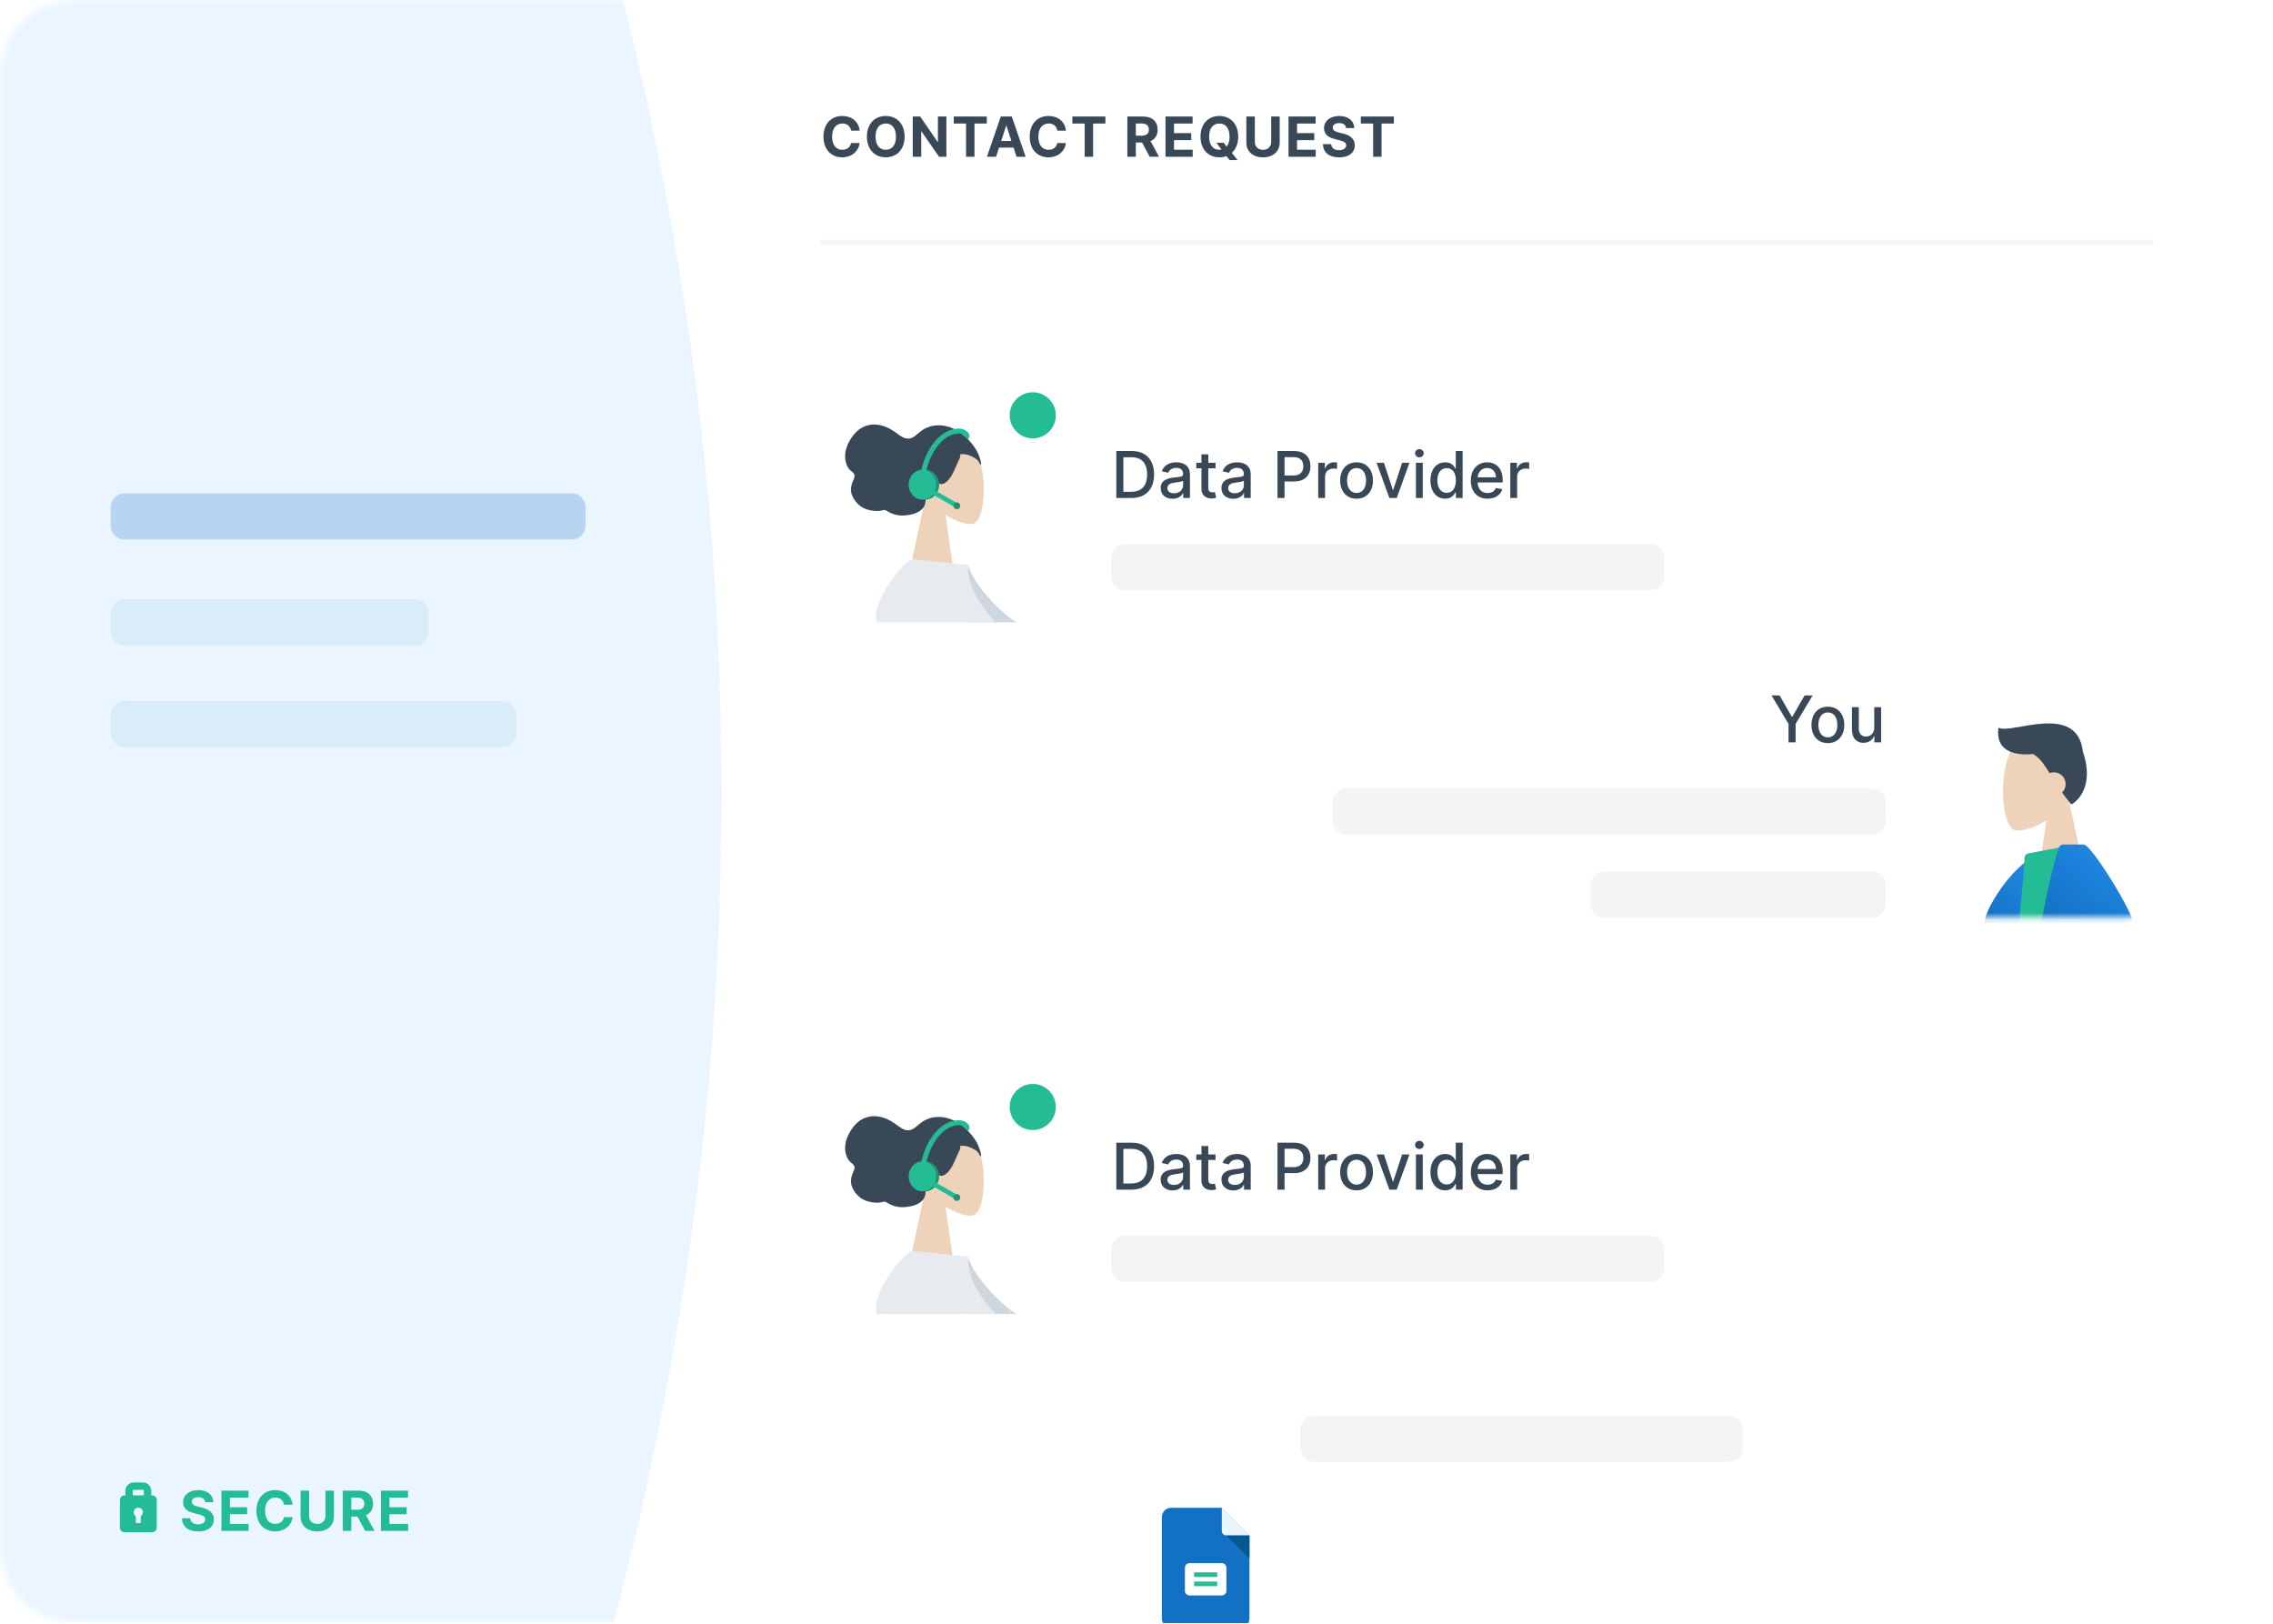 <svg width="315" height="225" viewBox="0 0 315 225" fill="none" xmlns="http://www.w3.org/2000/svg">
<g clip-path="url(#clip0_1_877)">
<path d="M0 10.223C0 4.577 4.577 0 10.223 0H304.777C310.423 0 315 4.577 315 10.223V214.686C315 220.332 310.423 224.909 304.777 224.909H10.223C4.577 224.909 0 220.332 0 214.686V10.223Z" fill="white"/>
<mask id="mask0_1_877" style="mask-type:luminance" maskUnits="userSpaceOnUse" x="0" y="0" width="315" height="225">
<path d="M0 10.223C0 4.577 4.577 0 10.223 0H304.777C310.423 0 315 4.577 315 10.223V214.686C315 220.332 310.423 224.909 304.777 224.909H10.223C4.577 224.909 0 220.332 0 214.686V10.223Z" fill="#F8F9FC"/>
</mask>
<g mask="url(#mask0_1_877)">
<path d="M99.995 109.899C99.995 355.855 -99.393 555.243 -345.35 555.243C-591.307 555.243 -790.695 355.855 -790.695 109.899C-790.695 -136.058 -591.307 -335.446 -345.35 -335.446C-99.393 -335.446 99.995 -136.058 99.995 109.899Z" fill="#EBF5FF"/>
</g>
<path d="M119.137 18.1C118.982 16.812 118.007 16.071 116.716 16.071C115.243 16.071 114.119 17.112 114.119 18.936C114.119 20.755 115.224 21.8 116.716 21.8C118.146 21.8 119.009 20.85 119.137 19.824L117.944 19.818C117.833 20.414 117.365 20.757 116.735 20.757C115.889 20.757 115.314 20.129 115.314 18.936C115.314 17.776 115.88 17.114 116.744 17.114C117.389 17.114 117.855 17.487 117.944 18.1H119.137ZM125.362 18.936C125.362 17.112 124.229 16.071 122.751 16.071C121.264 16.071 120.14 17.112 120.14 18.936C120.14 20.752 121.264 21.8 122.751 21.8C124.229 21.8 125.362 20.76 125.362 18.936ZM124.167 18.936C124.167 20.118 123.606 20.757 122.751 20.757C121.893 20.757 121.335 20.118 121.335 18.936C121.335 17.754 121.893 17.115 122.751 17.115C123.606 17.115 124.167 17.754 124.167 18.936ZM131.155 16.148H129.982V19.655H129.933L127.526 16.148H126.491V21.724H127.67V18.214H127.711L130.137 21.724H131.155V16.148ZM132.173 17.12H133.879V21.724H135.045V17.12H136.752V16.148H132.173V17.12ZM138.035 21.724L138.448 20.453H140.461L140.874 21.724H142.138L140.215 16.148H138.696L136.771 21.724H138.035ZM138.748 19.533L139.434 17.422H139.477L140.163 19.533H138.748ZM147.722 18.1C147.567 16.813 146.593 16.071 145.302 16.071C143.828 16.071 142.704 17.112 142.704 18.936C142.704 20.755 143.81 21.8 145.302 21.8C146.731 21.8 147.594 20.85 147.722 19.824L146.53 19.818C146.418 20.414 145.95 20.757 145.321 20.757C144.474 20.757 143.899 20.129 143.899 18.936C143.899 17.776 144.466 17.115 145.329 17.115C145.974 17.115 146.44 17.487 146.53 18.1H147.722ZM148.611 17.12H150.318V21.724H151.484V17.12H153.19V16.148H148.611V17.12ZM156.23 21.724H157.409V19.747H158.27L159.326 21.724H160.628L159.444 19.557C160.078 19.285 160.429 18.732 160.429 17.97C160.429 16.861 159.697 16.148 158.43 16.148H156.23V21.724ZM157.409 18.8V17.112H158.205C158.885 17.112 159.215 17.414 159.215 17.97C159.215 18.522 158.885 18.8 158.21 18.8L157.409 18.8ZM161.518 21.724H165.286V20.752H162.697V19.421H165.082V18.449H162.697V17.12H165.275V16.148H161.518V21.724ZM171.593 18.936C171.593 17.112 170.46 16.071 168.981 16.071C167.494 16.071 166.37 17.112 166.37 18.936C166.37 20.752 167.494 21.8 168.981 21.8C169.33 21.8 169.659 21.743 169.959 21.629L170.408 22.182H171.508L170.71 21.18C171.255 20.692 171.593 19.93 171.593 18.936ZM168.573 19.786L169.286 20.727C169.191 20.747 169.087 20.757 168.981 20.757C168.124 20.757 167.565 20.118 167.565 18.936C167.565 17.754 168.124 17.115 168.981 17.115C169.836 17.115 170.397 17.754 170.397 18.936C170.397 19.543 170.248 20.009 169.989 20.316L169.575 19.786H168.573ZM176.166 16.148V19.669C176.166 20.306 175.719 20.766 175.033 20.766C174.35 20.766 173.9 20.306 173.9 19.669V16.148H172.722V19.769C172.722 20.989 173.642 21.803 175.033 21.803C176.419 21.803 177.344 20.989 177.344 19.769V16.148H176.166ZM178.57 21.724H182.338V20.752H179.749V19.421H182.135V18.449H179.749V17.12H182.327V16.148H178.57V21.724ZM186.546 17.752H187.675C187.659 16.758 186.842 16.071 185.601 16.071C184.378 16.071 183.482 16.747 183.488 17.759C183.485 18.582 184.065 19.053 185.007 19.279L185.614 19.432C186.221 19.579 186.559 19.753 186.562 20.128C186.559 20.537 186.173 20.815 185.573 20.815C184.961 20.815 184.52 20.532 184.481 19.973H183.341C183.371 21.18 184.234 21.803 185.587 21.803C186.948 21.803 187.749 21.152 187.752 20.131C187.749 19.203 187.049 18.71 186.08 18.492L185.579 18.372C185.094 18.261 184.688 18.081 184.697 17.681C184.697 17.321 185.016 17.057 185.593 17.057C186.156 17.057 186.502 17.313 186.546 17.752ZM188.588 17.12H190.295V21.724H191.461V17.12H193.168V16.148H188.588V17.12Z" fill="#394856"/>
<path d="M113.732 33.225H298.387V33.864H113.732V33.225Z" fill="#E7EBEF" fill-opacity="0.5"/>
<path d="M28.429 208.157H29.558C29.542 207.163 28.725 206.477 27.484 206.477C26.261 206.477 25.366 207.152 25.371 208.165C25.368 208.987 25.948 209.459 26.89 209.685L27.497 209.837C28.104 209.984 28.443 210.159 28.445 210.534C28.442 210.943 28.055 211.221 27.457 211.221C26.843 211.221 26.402 210.938 26.364 210.379H25.224C25.254 211.585 26.117 212.209 27.47 212.209C28.831 212.209 29.632 211.558 29.635 210.537C29.632 209.609 28.932 209.116 27.963 208.898L27.462 208.778C26.977 208.667 26.572 208.487 26.58 208.087C26.58 207.727 26.898 207.463 27.475 207.463C28.039 207.463 28.385 207.719 28.429 208.157ZM30.683 212.13H34.452V211.158H31.862V209.826H34.248V208.855H31.862V207.526H34.44V206.554H30.683V212.13ZM40.554 208.506C40.399 207.218 39.424 206.477 38.133 206.477C36.66 206.477 35.536 207.517 35.536 209.341C35.536 211.161 36.641 212.206 38.133 212.206C39.563 212.206 40.426 211.256 40.554 210.23L39.361 210.224C39.25 210.82 38.781 211.163 38.152 211.163C37.305 211.163 36.731 210.534 36.731 209.341C36.731 208.182 37.297 207.52 38.16 207.52C38.806 207.52 39.272 207.893 39.362 208.506H40.554ZM45.099 206.554V210.074C45.099 210.711 44.652 211.171 43.966 211.171C43.283 211.171 42.834 210.711 42.834 210.074V206.554H41.655V210.175C41.655 211.394 42.575 212.209 43.966 212.209C45.352 212.209 46.278 211.394 46.278 210.175V206.554H45.099ZM47.504 212.13H48.682V210.153H49.543L50.599 212.13H51.901L50.716 209.963C51.351 209.69 51.702 209.138 51.702 208.375C51.702 207.267 50.969 206.554 49.703 206.554H47.504V212.13ZM48.682 209.205V207.517H49.477C50.158 207.517 50.487 207.819 50.487 208.375C50.487 208.928 50.158 209.205 49.483 209.205H48.682ZM52.791 212.13H56.559V211.158H53.97V209.826H56.355V208.855H53.97V207.526H56.548V206.554H52.791V212.13Z" fill="#24BC94"/>
<path opacity="0.24" d="M79.229 68.367H17.252C16.193 68.367 15.335 69.225 15.335 70.284V72.84C15.335 73.898 16.193 74.757 17.252 74.757H79.229C80.288 74.757 81.146 73.898 81.146 72.84V70.284C81.146 69.225 80.288 68.367 79.229 68.367Z" fill="#1371C3"/>
<path opacity="0.08" d="M57.505 83.063H17.252C16.193 83.063 15.335 83.921 15.335 84.98V87.535C15.335 88.594 16.193 89.452 17.252 89.452H57.505C58.564 89.452 59.422 88.594 59.422 87.535V84.98C59.422 83.921 58.564 83.063 57.505 83.063Z" fill="#1371C3"/>
<path opacity="0.08" d="M69.645 97.12H17.252C16.193 97.12 15.335 97.978 15.335 99.037V101.592C15.335 102.651 16.193 103.509 17.252 103.509H69.645C70.704 103.509 71.562 102.651 71.562 101.592V99.037C71.562 97.978 70.704 97.12 69.645 97.12Z" fill="#1371C3"/>
<g filter="url(#filter0_ddddd_1_877)">
<path d="M139.29 55.566H118.844C116.021 55.566 113.732 57.854 113.732 60.677V81.124C113.732 83.947 116.021 86.235 118.844 86.235H139.29C142.113 86.235 144.402 83.947 144.402 81.124V60.677C144.402 57.854 142.113 55.566 139.29 55.566Z" fill="white"/>
</g>
<path fill-rule="evenodd" clip-rule="evenodd" d="M128.23 69.032C127.123 67.733 126.374 66.14 126.499 64.356C126.86 59.215 134.016 60.346 135.408 62.941C136.8 65.536 136.635 72.117 134.836 72.581C134.118 72.766 132.59 72.313 131.034 71.375L132.011 78.283H126.245L128.23 69.032Z" fill="#EED3BA"/>
<path fill-rule="evenodd" clip-rule="evenodd" d="M135.952 64.106C135.895 63.77 135.756 63.396 135.643 63.078C135.498 62.668 135.278 62.298 135.037 61.95C134.585 61.297 134.045 60.712 133.432 60.208C132.331 59.31 130.929 58.792 129.55 58.961C128.842 59.046 128.169 59.319 127.603 59.753C127.084 60.152 126.584 60.74 125.911 60.782C125.179 60.828 124.507 60.182 123.92 59.783C123.258 59.333 122.554 59.005 121.78 58.877C120.484 58.664 119.267 59.102 118.373 60.166C117.423 61.297 116.731 62.957 117.356 64.456C117.472 64.735 117.621 64.97 117.836 65.165C118.032 65.344 118.332 65.533 118.412 65.819C118.496 66.122 118.243 66.514 118.145 66.787C118.005 67.179 117.89 67.591 117.931 68.017C117.998 68.717 118.438 69.386 118.903 69.846C119.375 70.313 119.957 70.582 120.579 70.706C120.993 70.789 121.418 70.834 121.839 70.803C122.048 70.787 122.233 70.729 122.436 70.683C122.633 70.639 122.743 70.691 122.911 70.799C123.688 71.301 124.524 71.496 125.421 71.421C126.179 71.358 127.052 71.175 127.67 70.655C128.356 70.079 128.343 69.284 128.181 68.435C128.353 68.519 128.825 68.572 128.543 68.234C128.431 68.1 128.219 68.046 128.075 67.967C127.9 67.875 127.742 67.754 127.608 67.607C127.083 67.004 127.613 65.774 128.273 65.572C129.253 65.271 129.473 66.657 130.172 67.016C130.575 67.222 130.995 66.94 131.297 66.653C131.701 66.268 131.976 65.756 132.214 65.237C132.409 64.809 132.591 64.375 132.791 63.95C132.884 63.75 133.207 63.188 133.044 62.964C133.747 62.823 134.529 63.115 135.133 63.498C135.383 63.656 135.574 63.83 135.707 64.109C135.736 64.169 135.798 64.347 135.876 64.355C136.021 64.368 135.967 64.19 135.952 64.106Z" fill="#394856"/>
<path d="M141.017 86.235C140.248 86.235 135.017 81.557 134.157 78.283L133.925 86.235H141.017Z" fill="#CFD7DE"/>
<path d="M126.463 77.482C124.879 78.006 120.572 83.794 121.511 86.235H137.98C134.479 82.55 134.047 79.671 134.162 78.289L126.463 77.482Z" fill="#E7EBEF"/>
<path d="M130.151 67.16C130.151 68.304 129.298 69.231 128.245 69.231C127.192 69.231 126.339 68.304 126.339 67.16C126.339 66.016 127.192 65.089 128.245 65.089C129.298 65.089 130.151 66.016 130.151 67.16Z" fill="#1F9073"/>
<path d="M129.738 67.16C129.738 68.304 128.885 69.231 127.833 69.231C126.78 69.231 125.927 68.304 125.927 67.16C125.927 66.016 126.78 65.089 127.833 65.089C128.885 65.089 129.738 66.016 129.738 67.16Z" fill="#24BC94"/>
<path fill-rule="evenodd" clip-rule="evenodd" d="M133.479 60.247C133.303 60.12 133.064 60.062 132.81 60.078C131.351 60.166 130.204 61.203 129.401 62.582C128.601 63.957 128.19 65.595 128.174 66.716L127.482 66.706C127.501 65.461 127.946 63.707 128.804 62.234C129.66 60.765 130.976 59.497 132.768 59.387C133.143 59.365 133.55 59.445 133.885 59.688C134.03 59.794 134.203 59.948 134.294 60.147C134.341 60.253 134.37 60.382 134.348 60.522C134.324 60.659 134.259 60.786 134.161 60.885L133.666 60.412L133.665 60.413C133.664 60.421 133.664 60.429 133.666 60.437L133.664 60.433C133.65 60.405 133.631 60.38 133.609 60.359C133.569 60.318 133.526 60.281 133.479 60.247ZM132.347 70.302L128.807 68.271L129.147 67.712L132.688 69.744L132.347 70.302Z" fill="#24BC94"/>
<path d="M133.084 70.09C133.084 70.217 133.034 70.338 132.944 70.428C132.855 70.517 132.733 70.568 132.607 70.568C132.48 70.568 132.359 70.517 132.269 70.428C132.18 70.338 132.129 70.217 132.129 70.09C132.129 69.964 132.18 69.842 132.269 69.753C132.359 69.663 132.48 69.613 132.607 69.613C132.733 69.613 132.855 69.663 132.944 69.753C133.034 69.842 133.084 69.964 133.084 70.09Z" fill="#1F9073"/>
<path d="M143.124 60.747C144.888 60.747 146.318 59.317 146.318 57.552C146.318 55.788 144.888 54.358 143.124 54.358C141.359 54.358 139.929 55.788 139.929 57.552C139.929 59.317 141.359 60.747 143.124 60.747Z" fill="#24BC94"/>
<path d="M156.807 69.006C158.789 69.006 159.936 67.777 159.936 65.744C159.936 63.72 158.789 62.5 156.873 62.5H154.701V69.006H156.807ZM155.682 68.149V63.358H156.813C158.236 63.358 158.97 64.21 158.97 65.744C158.97 67.284 158.236 68.149 156.752 68.149H155.682ZM162.5 69.114C163.307 69.114 163.761 68.704 163.942 68.339H163.98V69.006H164.908V65.766C164.908 64.346 163.79 64.063 163.015 64.063C162.131 64.063 161.318 64.419 161.001 65.308L161.893 65.512C162.033 65.165 162.389 64.832 163.027 64.832C163.64 64.832 163.955 65.153 163.955 65.706V65.728C163.955 66.074 163.599 66.068 162.722 66.169C161.798 66.277 160.851 66.519 160.851 67.627C160.851 68.587 161.572 69.114 162.5 69.114ZM162.706 68.352C162.169 68.352 161.782 68.11 161.782 67.64C161.782 67.132 162.233 66.951 162.783 66.878C163.091 66.836 163.821 66.754 163.958 66.617V67.246C163.958 67.825 163.497 68.352 162.706 68.352ZM168.45 64.127H167.45V62.958H166.5V64.127H165.785V64.889H166.5V67.77C166.497 68.657 167.174 69.085 167.923 69.069C168.225 69.066 168.428 69.009 168.539 68.968L168.368 68.183C168.304 68.196 168.186 68.225 168.034 68.225C167.726 68.225 167.45 68.123 167.45 67.574V64.889H168.45V64.127ZM170.921 69.114C171.728 69.114 172.182 68.704 172.363 68.339H172.401V69.006H173.329V65.766C173.329 64.346 172.21 64.063 171.435 64.063C170.552 64.063 169.739 64.419 169.421 65.308L170.314 65.512C170.454 65.165 170.81 64.832 171.448 64.832C172.062 64.832 172.376 65.153 172.376 65.706V65.728C172.376 66.074 172.02 66.068 171.143 66.169C170.219 66.277 169.273 66.519 169.273 67.627C169.273 68.587 169.993 69.114 170.921 69.114ZM171.127 68.352C170.591 68.352 170.203 68.11 170.203 67.64C170.203 67.132 170.654 66.951 171.203 66.878C171.512 66.836 172.242 66.754 172.379 66.617V67.246C172.379 67.825 171.918 68.352 171.127 68.352ZM177.038 69.006H178.019V66.719H179.353C180.862 66.719 181.609 65.808 181.609 64.606C181.609 63.409 180.868 62.5 179.356 62.5H177.038V69.006ZM178.019 65.887V63.343H179.252C180.223 63.343 180.621 63.87 180.621 64.606C180.621 65.344 180.223 65.887 179.264 65.887H178.019ZM182.683 69.006H183.633V66.027C183.633 65.388 184.125 64.927 184.798 64.927C184.996 64.927 185.218 64.962 185.294 64.985V64.076C185.16 64.061 185.026 64.054 184.891 64.054C184.319 64.054 183.83 64.378 183.652 64.902H183.601V64.127H182.683V69.006ZM187.997 69.105C189.372 69.105 190.271 68.097 190.271 66.589C190.271 65.07 189.372 64.063 187.997 64.063C186.621 64.063 185.722 65.07 185.722 66.589C185.722 68.097 186.621 69.105 187.997 69.105ZM188 68.307C187.101 68.307 186.681 67.522 186.681 66.586C186.681 65.652 187.101 64.857 188 64.857C188.893 64.857 189.312 65.652 189.312 66.586C189.312 67.522 188.893 68.307 188 68.307ZM195.331 64.127H194.311L193.078 67.882H193.027L191.792 64.127H190.772L192.545 69.006H193.561L195.331 64.127ZM196.223 69.006H197.173V64.127H196.223V69.006ZM196.703 63.374C197.03 63.374 197.303 63.12 197.303 62.808C197.303 62.497 197.03 62.24 196.703 62.24C196.372 62.24 196.103 62.497 196.103 62.808C196.103 63.12 196.372 63.374 196.703 63.374ZM200.277 69.101C201.167 69.101 201.516 68.558 201.688 68.247H201.767V69.006H202.695V62.5H201.745V64.918H201.688C201.516 64.616 201.192 64.063 200.284 64.063C199.105 64.063 198.238 64.994 198.238 66.576C198.238 68.155 199.092 69.101 200.277 69.101ZM200.487 68.291C199.638 68.291 199.197 67.545 199.197 66.567C199.197 65.597 199.63 64.87 200.487 64.87C201.316 64.87 201.76 65.547 201.76 66.567C201.76 67.593 201.307 68.291 200.487 68.291ZM206.153 69.105C207.217 69.105 207.97 68.581 208.186 67.786L207.287 67.624C207.115 68.085 206.703 68.32 206.163 68.32C205.349 68.32 204.803 67.793 204.777 66.852H208.246V66.516C208.246 64.753 207.192 64.063 206.087 64.063C204.727 64.063 203.831 65.099 203.831 66.599C203.831 68.114 204.714 69.105 206.153 69.105ZM204.781 66.141C204.819 65.448 205.321 64.848 206.092 64.848C206.83 64.848 207.313 65.394 207.316 66.141H204.781ZM209.301 69.006H210.25V66.027C210.25 65.388 210.743 64.927 211.416 64.927C211.613 64.927 211.835 64.962 211.911 64.985V64.076C211.777 64.061 211.643 64.054 211.508 64.054C210.936 64.054 210.447 64.378 210.269 64.902H210.218V64.127H209.301V69.006Z" fill="#394856"/>
<path d="M228.742 75.395H155.903C154.844 75.395 153.986 76.254 153.986 77.312V79.868C153.986 80.927 154.844 81.785 155.903 81.785H228.742C229.801 81.785 230.659 80.927 230.659 79.868V77.312C230.659 76.254 229.801 75.395 228.742 75.395Z" fill="#E7EBEF" fill-opacity="0.5"/>
<g filter="url(#filter1_ddddd_1_877)">
<path d="M139.29 151.408H118.844C116.021 151.408 113.732 153.696 113.732 156.519V176.965C113.732 179.788 116.021 182.077 118.844 182.077H139.29C142.113 182.077 144.402 179.788 144.402 176.965V156.519C144.402 153.696 142.113 151.408 139.29 151.408Z" fill="white"/>
</g>
<path fill-rule="evenodd" clip-rule="evenodd" d="M128.23 164.874C127.123 163.574 126.374 161.982 126.499 160.198C126.86 155.057 134.016 156.188 135.408 158.783C136.8 161.378 136.635 167.959 134.836 168.423C134.118 168.608 132.59 168.154 131.034 167.217L132.011 174.125H126.245L128.23 164.874Z" fill="#EED3BA"/>
<path fill-rule="evenodd" clip-rule="evenodd" d="M135.952 159.948C135.895 159.612 135.756 159.238 135.643 158.92C135.498 158.51 135.278 158.14 135.037 157.791C134.585 157.139 134.045 156.553 133.432 156.05C132.331 155.152 130.929 154.634 129.55 154.802C128.842 154.887 128.169 155.161 127.603 155.595C127.084 155.994 126.584 156.582 125.911 156.624C125.179 156.67 124.507 156.023 123.92 155.625C123.258 155.175 122.554 154.847 121.78 154.719C120.484 154.506 119.267 154.944 118.373 156.007C117.423 157.139 116.731 158.799 117.356 160.298C117.472 160.577 117.621 160.812 117.836 161.007C118.032 161.185 118.332 161.375 118.412 161.661C118.496 161.964 118.243 162.355 118.145 162.629C118.005 163.021 117.89 163.433 117.931 163.859C117.998 164.559 118.438 165.227 118.903 165.687C119.375 166.155 119.957 166.424 120.579 166.547C120.993 166.631 121.418 166.676 121.839 166.645C122.048 166.629 122.233 166.571 122.436 166.525C122.633 166.48 122.743 166.533 122.911 166.641C123.688 167.143 124.524 167.338 125.421 167.263C126.179 167.2 127.052 167.016 127.67 166.497C128.356 165.921 128.343 165.126 128.181 164.277C128.353 164.361 128.825 164.414 128.543 164.076C128.431 163.942 128.219 163.888 128.075 163.809C127.9 163.717 127.742 163.595 127.608 163.449C127.083 162.845 127.613 161.616 128.273 161.414C129.253 161.113 129.473 162.499 130.172 162.858C130.575 163.064 130.995 162.782 131.297 162.495C131.701 162.109 131.976 161.598 132.214 161.079C132.409 160.651 132.591 160.217 132.791 159.791C132.884 159.592 133.207 159.03 133.044 158.805C133.747 158.665 134.529 158.957 135.133 159.34C135.383 159.498 135.574 159.672 135.707 159.951C135.736 160.011 135.798 160.189 135.876 160.196C136.021 160.21 135.967 160.032 135.952 159.948Z" fill="#394856"/>
<path d="M141.017 182.077C140.248 182.077 135.017 177.399 134.157 174.125L133.925 182.077H141.017Z" fill="#CFD7DE"/>
<path d="M126.463 173.324C124.879 173.848 120.572 179.636 121.511 182.077H137.98C134.479 178.392 134.047 175.513 134.162 174.13L126.463 173.324Z" fill="#E7EBEF"/>
<path d="M130.151 163.002C130.151 164.146 129.298 165.073 128.245 165.073C127.192 165.073 126.339 164.146 126.339 163.002C126.339 161.858 127.192 160.931 128.245 160.931C129.298 160.931 130.151 161.858 130.151 163.002Z" fill="#1F9073"/>
<path d="M129.738 163.002C129.738 164.146 128.885 165.073 127.833 165.073C126.78 165.073 125.927 164.146 125.927 163.002C125.927 161.858 126.78 160.931 127.833 160.931C128.885 160.931 129.738 161.858 129.738 163.002Z" fill="#24BC94"/>
<path fill-rule="evenodd" clip-rule="evenodd" d="M133.479 156.089C133.303 155.961 133.064 155.904 132.81 155.919C131.351 156.008 130.204 157.045 129.401 158.424C128.601 159.799 128.19 161.437 128.174 162.558L127.482 162.548C127.501 161.302 127.946 159.549 128.804 158.076C129.66 156.607 130.976 155.338 132.768 155.229C133.143 155.207 133.55 155.287 133.885 155.53C134.03 155.636 134.203 155.79 134.294 155.989C134.341 156.095 134.37 156.223 134.348 156.363C134.324 156.501 134.259 156.628 134.161 156.727L133.666 156.254L133.665 156.255C133.664 156.263 133.664 156.271 133.666 156.278L133.664 156.275C133.65 156.247 133.631 156.222 133.609 156.2C133.569 156.159 133.526 156.122 133.479 156.089ZM132.347 166.144L128.807 164.113L129.147 163.554L132.688 165.586L132.347 166.144Z" fill="#24BC94"/>
<path d="M133.084 165.932C133.084 166.059 133.034 166.18 132.944 166.27C132.855 166.359 132.733 166.409 132.607 166.409C132.48 166.409 132.359 166.359 132.269 166.27C132.18 166.18 132.129 166.059 132.129 165.932C132.129 165.806 132.18 165.684 132.269 165.595C132.359 165.505 132.48 165.455 132.607 165.455C132.733 165.455 132.855 165.505 132.944 165.595C133.034 165.684 133.084 165.806 133.084 165.932Z" fill="#1F9073"/>
<path d="M143.124 156.589C144.888 156.589 146.318 155.159 146.318 153.394C146.318 151.63 144.888 150.199 143.124 150.199C141.359 150.199 139.929 151.63 139.929 153.394C139.929 155.159 141.359 156.589 143.124 156.589Z" fill="#24BC94"/>
<path d="M156.807 164.848C158.789 164.848 159.936 163.619 159.936 161.585C159.936 159.562 158.789 158.342 156.873 158.342H154.701V164.848H156.807ZM155.682 163.99V159.2H156.813C158.236 159.2 158.97 160.051 158.97 161.585C158.97 163.126 158.236 163.99 156.752 163.99H155.682ZM162.5 164.956C163.307 164.956 163.761 164.546 163.942 164.181H163.98V164.848H164.908V161.608C164.908 160.188 163.79 159.905 163.015 159.905C162.131 159.905 161.318 160.261 161.001 161.15L161.893 161.353C162.033 161.007 162.389 160.674 163.027 160.674C163.64 160.674 163.955 160.994 163.955 161.548V161.569C163.955 161.916 163.599 161.909 162.722 162.011C161.798 162.119 160.851 162.36 160.851 163.469C160.851 164.429 161.572 164.956 162.5 164.956ZM162.706 164.194C162.169 164.194 161.782 163.952 161.782 163.482C161.782 162.974 162.233 162.792 162.783 162.72C163.091 162.678 163.821 162.596 163.958 162.459V163.088C163.958 163.666 163.497 164.194 162.706 164.194ZM168.45 159.969H167.45V158.8H166.5V159.969H165.785V160.731H166.5V163.612C166.497 164.498 167.174 164.927 167.923 164.911C168.225 164.908 168.428 164.851 168.539 164.81L168.368 164.025C168.304 164.038 168.186 164.066 168.034 164.066C167.726 164.066 167.45 163.965 167.45 163.415V160.731H168.45V159.969ZM170.921 164.956C171.728 164.956 172.182 164.546 172.363 164.181H172.401V164.848H173.329V161.608C173.329 160.188 172.21 159.905 171.435 159.905C170.552 159.905 169.739 160.261 169.421 161.15L170.314 161.353C170.454 161.007 170.81 160.674 171.448 160.674C172.062 160.674 172.376 160.994 172.376 161.548V161.569C172.376 161.916 172.02 161.909 171.143 162.011C170.219 162.119 169.273 162.36 169.273 163.469C169.273 164.429 169.993 164.956 170.921 164.956ZM171.127 164.194C170.591 164.194 170.203 163.952 170.203 163.482C170.203 162.974 170.654 162.792 171.203 162.72C171.512 162.678 172.242 162.596 172.379 162.459V163.088C172.379 163.666 171.918 164.194 171.127 164.194ZM177.038 164.848H178.019V162.56H179.353C180.862 162.56 181.609 161.649 181.609 160.448C181.609 159.251 180.868 158.342 179.356 158.342H177.038V164.848ZM178.019 161.729V159.184H179.252C180.223 159.184 180.621 159.711 180.621 160.448C180.621 161.185 180.223 161.729 179.264 161.729H178.019ZM182.683 164.848H183.633V161.868C183.633 161.23 184.125 160.769 184.798 160.769C184.996 160.769 185.218 160.804 185.294 160.826V159.918C185.16 159.903 185.026 159.896 184.891 159.895C184.319 159.895 183.83 160.219 183.652 160.744H183.601V159.969H182.683V164.848ZM187.997 164.946C189.372 164.946 190.271 163.939 190.271 162.431C190.271 160.912 189.372 159.905 187.997 159.905C186.621 159.905 185.722 160.912 185.722 162.431C185.722 163.939 186.621 164.946 187.997 164.946ZM188 164.149C187.101 164.149 186.681 163.364 186.681 162.428C186.681 161.493 187.101 160.699 188 160.699C188.893 160.699 189.312 161.493 189.312 162.428C189.312 163.364 188.893 164.149 188 164.149ZM195.331 159.969H194.311L193.078 163.723H193.027L191.792 159.969H190.772L192.545 164.848H193.561L195.331 159.969ZM196.223 164.848H197.173V159.969H196.223V164.848ZM196.703 159.216C197.03 159.216 197.303 158.962 197.303 158.65C197.303 158.339 197.03 158.082 196.703 158.082C196.372 158.082 196.103 158.339 196.103 158.65C196.103 158.962 196.372 159.216 196.703 159.216ZM200.277 164.943C201.167 164.943 201.516 164.4 201.688 164.089H201.767V164.848H202.695V158.342H201.745V160.76H201.688C201.516 160.458 201.192 159.905 200.284 159.905C199.105 159.905 198.238 160.836 198.238 162.418C198.238 163.997 199.092 164.943 200.277 164.943ZM200.487 164.133C199.638 164.133 199.197 163.387 199.197 162.408C199.197 161.439 199.63 160.712 200.487 160.712C201.316 160.712 201.76 161.389 201.76 162.408C201.76 163.435 201.307 164.133 200.487 164.133ZM206.153 164.946C207.217 164.946 207.97 164.422 208.186 163.628L207.287 163.466C207.115 163.927 206.703 164.162 206.163 164.162C205.349 164.162 204.803 163.635 204.777 162.694H208.246V162.357C208.246 160.594 207.192 159.905 206.087 159.905C204.727 159.905 203.831 160.941 203.831 162.44C203.831 163.955 204.714 164.946 206.153 164.946ZM204.781 161.983C204.819 161.29 205.321 160.69 206.092 160.69C206.83 160.69 207.313 161.236 207.316 161.983H204.781ZM209.301 164.848H210.25V161.868C210.25 161.23 210.743 160.769 211.416 160.769C211.613 160.769 211.835 160.804 211.911 160.826V159.918C211.777 159.903 211.643 159.896 211.508 159.895C210.936 159.895 210.447 160.219 210.269 160.744H210.218V159.969H209.301V164.848Z" fill="#394856"/>
<path d="M228.742 171.237H155.903C154.844 171.237 153.986 172.096 153.986 173.154V175.71C153.986 176.769 154.844 177.627 155.903 177.627H228.742C229.801 177.627 230.659 176.769 230.659 175.71V173.154C230.659 172.096 229.801 171.237 228.742 171.237Z" fill="#E7EBEF" fill-opacity="0.5"/>
<path d="M245.503 96.364L247.863 100.316V102.87H248.842V100.316L251.202 96.364H250.087L248.387 99.322H248.317L246.618 96.364H245.503ZM253.312 102.969C254.688 102.969 255.587 101.962 255.587 100.453C255.587 98.934 254.688 97.927 253.312 97.927C251.937 97.927 251.038 98.934 251.038 100.453C251.038 101.962 251.937 102.969 253.312 102.969ZM253.316 102.171C252.417 102.171 251.997 101.387 251.997 100.45C251.997 99.516 252.417 98.722 253.316 98.722C254.208 98.722 254.627 99.516 254.627 100.45C254.627 101.387 254.208 102.171 253.316 102.171ZM259.738 100.847C259.741 101.676 259.125 102.07 258.591 102.07C258.004 102.07 257.597 101.644 257.597 100.98V97.991H256.647V101.095C256.647 102.305 257.311 102.933 258.248 102.933C258.982 102.933 259.481 102.546 259.706 102.025H259.757V102.87H260.691V97.991H259.738V100.847Z" fill="#394856"/>
<path d="M259.412 109.26H186.572C185.513 109.26 184.655 110.118 184.655 111.176V113.732C184.655 114.791 185.513 115.649 186.572 115.649H259.412C260.47 115.649 261.329 114.791 261.329 113.732V111.176C261.329 110.118 260.47 109.26 259.412 109.26Z" fill="#E7EBEF" fill-opacity="0.5"/>
<path d="M259.412 120.761H222.353C221.294 120.761 220.436 121.619 220.436 122.677V125.233C220.436 126.292 221.294 127.15 222.353 127.15H259.412C260.47 127.15 261.329 126.292 261.329 125.233V122.677C261.329 121.619 260.47 120.761 259.412 120.761Z" fill="#E7EBEF" fill-opacity="0.5"/>
<g filter="url(#filter2_dddd_1_877)">
<path d="M294.554 96.481H274.108C271.284 96.481 268.996 98.769 268.996 101.592V122.039C268.996 124.862 271.284 127.15 274.108 127.15H294.554C297.377 127.15 299.665 124.862 299.665 122.039V101.592C299.665 98.769 297.377 96.481 294.554 96.481Z" fill="white"/>
</g>
<mask id="mask1_1_877" style="mask-type:luminance" maskUnits="userSpaceOnUse" x="268" y="84" width="32" height="44">
<path d="M268.996 84.98H299.665V122.039C299.665 123.394 299.127 124.694 298.168 125.653C297.21 126.612 295.909 127.15 294.554 127.15H274.108C272.752 127.15 271.452 126.612 270.493 125.653C269.534 124.694 268.996 123.394 268.996 122.039V84.98Z" fill="#C4C4C4"/>
</mask>
<g mask="url(#mask1_1_877)">
<path fill-rule="evenodd" clip-rule="evenodd" d="M286.753 111.033C288.005 109.564 288.853 107.762 288.711 105.744C288.303 99.928 280.207 101.207 278.632 104.142C277.058 107.078 277.245 114.524 279.28 115.048C280.091 115.257 281.821 114.745 283.581 113.684L282.476 121.499H288.998L286.753 111.033Z" fill="#EED3BA"/>
<path fill-rule="evenodd" clip-rule="evenodd" d="M281.764 104.492C282.649 104.987 283.279 105.915 284.037 107.132C284.388 106.994 284.775 106.982 285.133 107.098C285.491 107.213 285.798 107.448 286.003 107.764C286.207 108.08 286.296 108.457 286.254 108.831C286.212 109.205 286.042 109.553 285.773 109.816C286.177 110.388 286.606 110.943 287.058 111.479C288.866 110.394 289.916 107.78 288.652 104.147C287.862 97.197 278.581 101.861 276.962 100.83C276.608 103.049 277.75 104.837 281.764 104.492Z" fill="#394856"/>
<path d="M282.047 127.898V118.573C278.717 120.203 275.001 126.032 275.031 127.898H282.047Z" fill="url(#paint0_linear_1_877)"/>
<path d="M281.092 118.25L285.73 117.374V127.898H279.767C279.767 127.898 280.474 121.738 280.563 118.878C280.573 118.571 280.791 118.307 281.092 118.25Z" fill="#24BC94"/>
<path d="M288.769 117.023H285.931C285.661 117.023 285.42 117.191 285.334 117.447C284.213 120.795 283.099 126.534 282.924 127.898H295.528C295.99 127.073 289.865 117.023 288.769 117.023Z" fill="url(#paint1_linear_1_877)"/>
</g>
<g filter="url(#filter3_dddd_1_877)">
<path d="M246.633 185.933H159.736C156.913 185.933 154.625 188.222 154.625 191.045V206.379C154.625 209.202 156.913 211.491 159.736 211.491H246.633C249.456 211.491 251.744 209.202 251.744 206.379V191.045C251.744 188.222 249.456 185.933 246.633 185.933Z" fill="white"/>
</g>
<path d="M239.604 196.156H182.099C181.041 196.156 180.183 197.014 180.183 198.073V200.629C180.183 201.687 181.041 202.546 182.099 202.546H239.604C240.663 202.546 241.521 201.687 241.521 200.629V198.073C241.521 197.014 240.663 196.156 239.604 196.156Z" fill="#E7EBEF" fill-opacity="0.5"/>
<g filter="url(#filter4_dddd_1_877)">
<path d="M161.014 191.684C161.014 191.345 161.149 191.02 161.388 190.78C161.628 190.54 161.953 190.406 162.292 190.406H169.32L173.154 194.239V205.74C173.154 206.079 173.02 206.404 172.78 206.644C172.54 206.884 172.215 207.018 171.876 207.018H162.292C161.953 207.018 161.628 206.884 161.388 206.644C161.149 206.404 161.014 206.079 161.014 205.74V191.684Z" fill="#1371C3"/>
<path d="M169.32 193.6V190.406L173.154 194.239H169.959C169.79 194.239 169.627 194.172 169.508 194.052C169.388 193.932 169.32 193.77 169.32 193.6Z" fill="#EBF5FF"/>
<path d="M173.154 194.239V197.434L169.959 194.239H173.154Z" fill="#00598F"/>
<path d="M169.32 198.073H164.848C164.495 198.073 164.209 198.359 164.209 198.712V201.907C164.209 202.26 164.495 202.546 164.848 202.546H169.32C169.673 202.546 169.959 202.26 169.959 201.907V198.712C169.959 198.359 169.673 198.073 169.32 198.073Z" fill="white"/>
<path d="M165.487 199.351H168.682V199.99H165.487V199.351ZM165.487 200.629H168.682V201.268H165.487V200.629Z" fill="#24BC94"/>
</g>
<path fill-rule="evenodd" clip-rule="evenodd" d="M18.529 206.443C18.495 206.443 18.463 206.457 18.439 206.481C18.415 206.505 18.402 206.537 18.402 206.571V207.21H17.379V206.571C17.379 206.266 17.5 205.973 17.716 205.758C17.932 205.542 18.224 205.421 18.529 205.421H19.807C20.112 205.421 20.405 205.542 20.621 205.758C20.836 205.973 20.957 206.266 20.957 206.571V207.21H19.935V206.571C19.935 206.537 19.922 206.505 19.898 206.481C19.874 206.457 19.841 206.443 19.807 206.443H18.529ZM17.252 207.21C17.082 207.21 16.919 207.277 16.8 207.397C16.68 207.517 16.613 207.679 16.613 207.849V211.683C16.613 211.852 16.68 212.015 16.8 212.134C16.919 212.254 17.082 212.321 17.252 212.321H21.085C21.255 212.321 21.417 212.254 21.537 212.134C21.657 212.015 21.724 211.852 21.724 211.683V207.849C21.724 207.679 21.657 207.517 21.537 207.397C21.417 207.277 21.255 207.21 21.085 207.21H17.252ZM19.807 209.553C19.807 209.661 19.78 209.767 19.728 209.862C19.676 209.956 19.6 210.036 19.509 210.093V211.044H18.828V210.093C18.734 210.034 18.657 209.952 18.605 209.854C18.552 209.755 18.526 209.645 18.53 209.534C18.533 209.423 18.565 209.315 18.623 209.22C18.681 209.125 18.762 209.047 18.86 208.993C18.957 208.94 19.067 208.912 19.178 208.914C19.289 208.916 19.398 208.946 19.493 209.003C19.589 209.059 19.668 209.14 19.723 209.236C19.778 209.333 19.807 209.442 19.807 209.553Z" fill="#24BC94"/>
</g>
<defs>
<filter id="filter0_ddddd_1_877" x="98.398" y="49.176" width="61.339" height="63.895" filterUnits="userSpaceOnUse" color-interpolation-filters="sRGB">
<feFlood flood-opacity="0" result="BackgroundImageFix"/>
<feColorMatrix in="SourceAlpha" type="matrix" values="0 0 0 0 0 0 0 0 0 0 0 0 0 0 0 0 0 0 127 0" result="hardAlpha"/>
<feOffset dy="0.639"/>
<feGaussianBlur stdDeviation="0.319"/>
<feColorMatrix type="matrix" values="0 0 0 0 0.078 0 0 0 0 0.092 0 0 0 0 0.112 0 0 0 0.01 0"/>
<feBlend mode="normal" in2="BackgroundImageFix" result="effect1_dropShadow_1_877"/>
<feColorMatrix in="SourceAlpha" type="matrix" values="0 0 0 0 0 0 0 0 0 0 0 0 0 0 0 0 0 0 127 0" result="hardAlpha"/>
<feOffset dy="1.917"/>
<feGaussianBlur stdDeviation="1.597"/>
<feColorMatrix type="matrix" values="0 0 0 0 0.078 0 0 0 0 0.09 0 0 0 0 0.114 0 0 0 0.02 0"/>
<feBlend mode="normal" in2="effect1_dropShadow_1_877" result="effect2_dropShadow_1_877"/>
<feColorMatrix in="SourceAlpha" type="matrix" values="0 0 0 0 0 0 0 0 0 0 0 0 0 0 0 0 0 0 127 0" result="hardAlpha"/>
<feOffset dy="4.473"/>
<feGaussianBlur stdDeviation="3.195"/>
<feColorMatrix type="matrix" values="0 0 0 0 0.078 0 0 0 0 0.09 0 0 0 0 0.114 0 0 0 0.03 0"/>
<feBlend mode="normal" in2="effect2_dropShadow_1_877" result="effect3_dropShadow_1_877"/>
<feColorMatrix in="SourceAlpha" type="matrix" values="0 0 0 0 0 0 0 0 0 0 0 0 0 0 0 0 0 0 127 0" result="hardAlpha"/>
<feOffset dy="11.501"/>
<feGaussianBlur stdDeviation="7.667"/>
<feColorMatrix type="matrix" values="0 0 0 0 0.078 0 0 0 0 0.09 0 0 0 0 0.114 0 0 0 0.03 0"/>
<feBlend mode="normal" in2="effect3_dropShadow_1_877" result="effect4_dropShadow_1_877"/>
<feColorMatrix in="SourceAlpha" type="matrix" values="0 0 0 0 0 0 0 0 0 0 0 0 0 0 0 0 0 0 127 0" result="hardAlpha"/>
<feOffset dy="-1.278"/>
<feGaussianBlur stdDeviation="2.556"/>
<feColorMatrix type="matrix" values="0 0 0 0 0.078 0 0 0 0 0.09 0 0 0 0 0.114 0 0 0 0.03 0"/>
<feBlend mode="normal" in2="effect4_dropShadow_1_877" result="effect5_dropShadow_1_877"/>
<feBlend mode="normal" in="SourceGraphic" in2="effect5_dropShadow_1_877" result="shape"/>
</filter>
<filter id="filter1_ddddd_1_877" x="98.398" y="145.018" width="61.339" height="63.895" filterUnits="userSpaceOnUse" color-interpolation-filters="sRGB">
<feFlood flood-opacity="0" result="BackgroundImageFix"/>
<feColorMatrix in="SourceAlpha" type="matrix" values="0 0 0 0 0 0 0 0 0 0 0 0 0 0 0 0 0 0 127 0" result="hardAlpha"/>
<feOffset dy="0.639"/>
<feGaussianBlur stdDeviation="0.319"/>
<feColorMatrix type="matrix" values="0 0 0 0 0.078 0 0 0 0 0.092 0 0 0 0 0.112 0 0 0 0.01 0"/>
<feBlend mode="normal" in2="BackgroundImageFix" result="effect1_dropShadow_1_877"/>
<feColorMatrix in="SourceAlpha" type="matrix" values="0 0 0 0 0 0 0 0 0 0 0 0 0 0 0 0 0 0 127 0" result="hardAlpha"/>
<feOffset dy="1.917"/>
<feGaussianBlur stdDeviation="1.597"/>
<feColorMatrix type="matrix" values="0 0 0 0 0.078 0 0 0 0 0.09 0 0 0 0 0.114 0 0 0 0.02 0"/>
<feBlend mode="normal" in2="effect1_dropShadow_1_877" result="effect2_dropShadow_1_877"/>
<feColorMatrix in="SourceAlpha" type="matrix" values="0 0 0 0 0 0 0 0 0 0 0 0 0 0 0 0 0 0 127 0" result="hardAlpha"/>
<feOffset dy="4.473"/>
<feGaussianBlur stdDeviation="3.195"/>
<feColorMatrix type="matrix" values="0 0 0 0 0.078 0 0 0 0 0.09 0 0 0 0 0.114 0 0 0 0.03 0"/>
<feBlend mode="normal" in2="effect2_dropShadow_1_877" result="effect3_dropShadow_1_877"/>
<feColorMatrix in="SourceAlpha" type="matrix" values="0 0 0 0 0 0 0 0 0 0 0 0 0 0 0 0 0 0 127 0" result="hardAlpha"/>
<feOffset dy="11.501"/>
<feGaussianBlur stdDeviation="7.667"/>
<feColorMatrix type="matrix" values="0 0 0 0 0.078 0 0 0 0 0.09 0 0 0 0 0.114 0 0 0 0.03 0"/>
<feBlend mode="normal" in2="effect3_dropShadow_1_877" result="effect4_dropShadow_1_877"/>
<feColorMatrix in="SourceAlpha" type="matrix" values="0 0 0 0 0 0 0 0 0 0 0 0 0 0 0 0 0 0 127 0" result="hardAlpha"/>
<feOffset dy="-1.278"/>
<feGaussianBlur stdDeviation="2.556"/>
<feColorMatrix type="matrix" values="0 0 0 0 0.078 0 0 0 0 0.09 0 0 0 0 0.114 0 0 0 0.03 0"/>
<feBlend mode="normal" in2="effect4_dropShadow_1_877" result="effect5_dropShadow_1_877"/>
<feBlend mode="normal" in="SourceGraphic" in2="effect5_dropShadow_1_877" result="shape"/>
</filter>
<filter id="filter2_dddd_1_877" x="253.661" y="92.647" width="61.339" height="61.339" filterUnits="userSpaceOnUse" color-interpolation-filters="sRGB">
<feFlood flood-opacity="0" result="BackgroundImageFix"/>
<feColorMatrix in="SourceAlpha" type="matrix" values="0 0 0 0 0 0 0 0 0 0 0 0 0 0 0 0 0 0 127 0" result="hardAlpha"/>
<feOffset dy="0.639"/>
<feGaussianBlur stdDeviation="0.319"/>
<feColorMatrix type="matrix" values="0 0 0 0 0.031 0 0 0 0 0.039 0 0 0 0 0.051 0 0 0 0.01 0"/>
<feBlend mode="normal" in2="BackgroundImageFix" result="effect1_dropShadow_1_877"/>
<feColorMatrix in="SourceAlpha" type="matrix" values="0 0 0 0 0 0 0 0 0 0 0 0 0 0 0 0 0 0 127 0" result="hardAlpha"/>
<feOffset dy="1.917"/>
<feGaussianBlur stdDeviation="1.597"/>
<feColorMatrix type="matrix" values="0 0 0 0 0.031 0 0 0 0 0.039 0 0 0 0 0.051 0 0 0 0.02 0"/>
<feBlend mode="normal" in2="effect1_dropShadow_1_877" result="effect2_dropShadow_1_877"/>
<feColorMatrix in="SourceAlpha" type="matrix" values="0 0 0 0 0 0 0 0 0 0 0 0 0 0 0 0 0 0 127 0" result="hardAlpha"/>
<feOffset dy="4.473"/>
<feGaussianBlur stdDeviation="3.195"/>
<feColorMatrix type="matrix" values="0 0 0 0 0.031 0 0 0 0 0.039 0 0 0 0 0.051 0 0 0 0.03 0"/>
<feBlend mode="normal" in2="effect2_dropShadow_1_877" result="effect3_dropShadow_1_877"/>
<feColorMatrix in="SourceAlpha" type="matrix" values="0 0 0 0 0 0 0 0 0 0 0 0 0 0 0 0 0 0 127 0" result="hardAlpha"/>
<feOffset dy="11.501"/>
<feGaussianBlur stdDeviation="7.667"/>
<feColorMatrix type="matrix" values="0 0 0 0 0.031 0 0 0 0 0.039 0 0 0 0 0.051 0 0 0 0.03 0"/>
<feBlend mode="normal" in2="effect3_dropShadow_1_877" result="effect4_dropShadow_1_877"/>
<feBlend mode="normal" in="SourceGraphic" in2="effect4_dropShadow_1_877" result="shape"/>
</filter>
<filter id="filter3_dddd_1_877" x="52.394" y="114.371" width="301.582" height="230.02" filterUnits="userSpaceOnUse" color-interpolation-filters="sRGB">
<feFlood flood-opacity="0" result="BackgroundImageFix"/>
<feColorMatrix in="SourceAlpha" type="matrix" values="0 0 0 0 0 0 0 0 0 0 0 0 0 0 0 0 0 0 127 0" result="hardAlpha"/>
<feOffset dy="2.556"/>
<feGaussianBlur stdDeviation="3.195"/>
<feColorMatrix type="matrix" values="0 0 0 0 0.031 0 0 0 0 0.039 0 0 0 0 0.051 0 0 0 0.01 0"/>
<feBlend mode="normal" in2="BackgroundImageFix" result="effect1_dropShadow_1_877"/>
<feColorMatrix in="SourceAlpha" type="matrix" values="0 0 0 0 0 0 0 0 0 0 0 0 0 0 0 0 0 0 127 0" result="hardAlpha"/>
<feOffset dy="7.667"/>
<feGaussianBlur stdDeviation="7.667"/>
<feColorMatrix type="matrix" values="0 0 0 0 0.03 0 0 0 0 0.041 0 0 0 0 0.05 0 0 0 0.02 0"/>
<feBlend mode="normal" in2="effect1_dropShadow_1_877" result="effect2_dropShadow_1_877"/>
<feColorMatrix in="SourceAlpha" type="matrix" values="0 0 0 0 0 0 0 0 0 0 0 0 0 0 0 0 0 0 127 0" result="hardAlpha"/>
<feOffset dy="15.335"/>
<feGaussianBlur stdDeviation="20.446"/>
<feColorMatrix type="matrix" values="0 0 0 0 0.031 0 0 0 0 0.039 0 0 0 0 0.051 0 0 0 0.03 0"/>
<feBlend mode="normal" in2="effect2_dropShadow_1_877" result="effect3_dropShadow_1_877"/>
<feColorMatrix in="SourceAlpha" type="matrix" values="0 0 0 0 0 0 0 0 0 0 0 0 0 0 0 0 0 0 127 0" result="hardAlpha"/>
<feOffset dy="30.669"/>
<feGaussianBlur stdDeviation="51.116"/>
<feColorMatrix type="matrix" values="0 0 0 0 0.031 0 0 0 0 0.039 0 0 0 0 0.051 0 0 0 0.04 0"/>
<feBlend mode="normal" in2="effect3_dropShadow_1_877" result="effect4_dropShadow_1_877"/>
<feBlend mode="normal" in="SourceGraphic" in2="effect4_dropShadow_1_877" result="shape"/>
</filter>
<filter id="filter4_dddd_1_877" x="145.68" y="186.572" width="42.809" height="47.282" filterUnits="userSpaceOnUse" color-interpolation-filters="sRGB">
<feFlood flood-opacity="0" result="BackgroundImageFix"/>
<feColorMatrix in="SourceAlpha" type="matrix" values="0 0 0 0 0 0 0 0 0 0 0 0 0 0 0 0 0 0 127 0" result="hardAlpha"/>
<feOffset dy="0.639"/>
<feGaussianBlur stdDeviation="0.319"/>
<feColorMatrix type="matrix" values="0 0 0 0 0.031 0 0 0 0 0.039 0 0 0 0 0.051 0 0 0 0.01 0"/>
<feBlend mode="normal" in2="BackgroundImageFix" result="effect1_dropShadow_1_877"/>
<feColorMatrix in="SourceAlpha" type="matrix" values="0 0 0 0 0 0 0 0 0 0 0 0 0 0 0 0 0 0 127 0" result="hardAlpha"/>
<feOffset dy="1.917"/>
<feGaussianBlur stdDeviation="1.597"/>
<feColorMatrix type="matrix" values="0 0 0 0 0.031 0 0 0 0 0.039 0 0 0 0 0.051 0 0 0 0.02 0"/>
<feBlend mode="normal" in2="effect1_dropShadow_1_877" result="effect2_dropShadow_1_877"/>
<feColorMatrix in="SourceAlpha" type="matrix" values="0 0 0 0 0 0 0 0 0 0 0 0 0 0 0 0 0 0 127 0" result="hardAlpha"/>
<feOffset dy="4.473"/>
<feGaussianBlur stdDeviation="3.195"/>
<feColorMatrix type="matrix" values="0 0 0 0 0.031 0 0 0 0 0.039 0 0 0 0 0.051 0 0 0 0.03 0"/>
<feBlend mode="normal" in2="effect2_dropShadow_1_877" result="effect3_dropShadow_1_877"/>
<feColorMatrix in="SourceAlpha" type="matrix" values="0 0 0 0 0 0 0 0 0 0 0 0 0 0 0 0 0 0 127 0" result="hardAlpha"/>
<feOffset dy="11.501"/>
<feGaussianBlur stdDeviation="7.667"/>
<feColorMatrix type="matrix" values="0 0 0 0 0.031 0 0 0 0 0.039 0 0 0 0 0.051 0 0 0 0.03 0"/>
<feBlend mode="normal" in2="effect3_dropShadow_1_877" result="effect4_dropShadow_1_877"/>
<feBlend mode="normal" in="SourceGraphic" in2="effect4_dropShadow_1_877" result="shape"/>
</filter>
<linearGradient id="paint0_linear_1_877" x1="276.449" y1="128.759" x2="284.163" y2="122.596" gradientUnits="userSpaceOnUse">
<stop stop-color="#1371C3"/>
<stop offset="1" stop-color="#218BE8"/>
</linearGradient>
<linearGradient id="paint1_linear_1_877" x1="285.476" y1="128.901" x2="294.501" y2="117.774" gradientUnits="userSpaceOnUse">
<stop stop-color="#1371C3"/>
<stop offset="1" stop-color="#218BE8"/>
</linearGradient>
<clipPath id="clip0_1_877">
<rect width="315" height="224.909" fill="white"/>
</clipPath>
</defs>
</svg>
